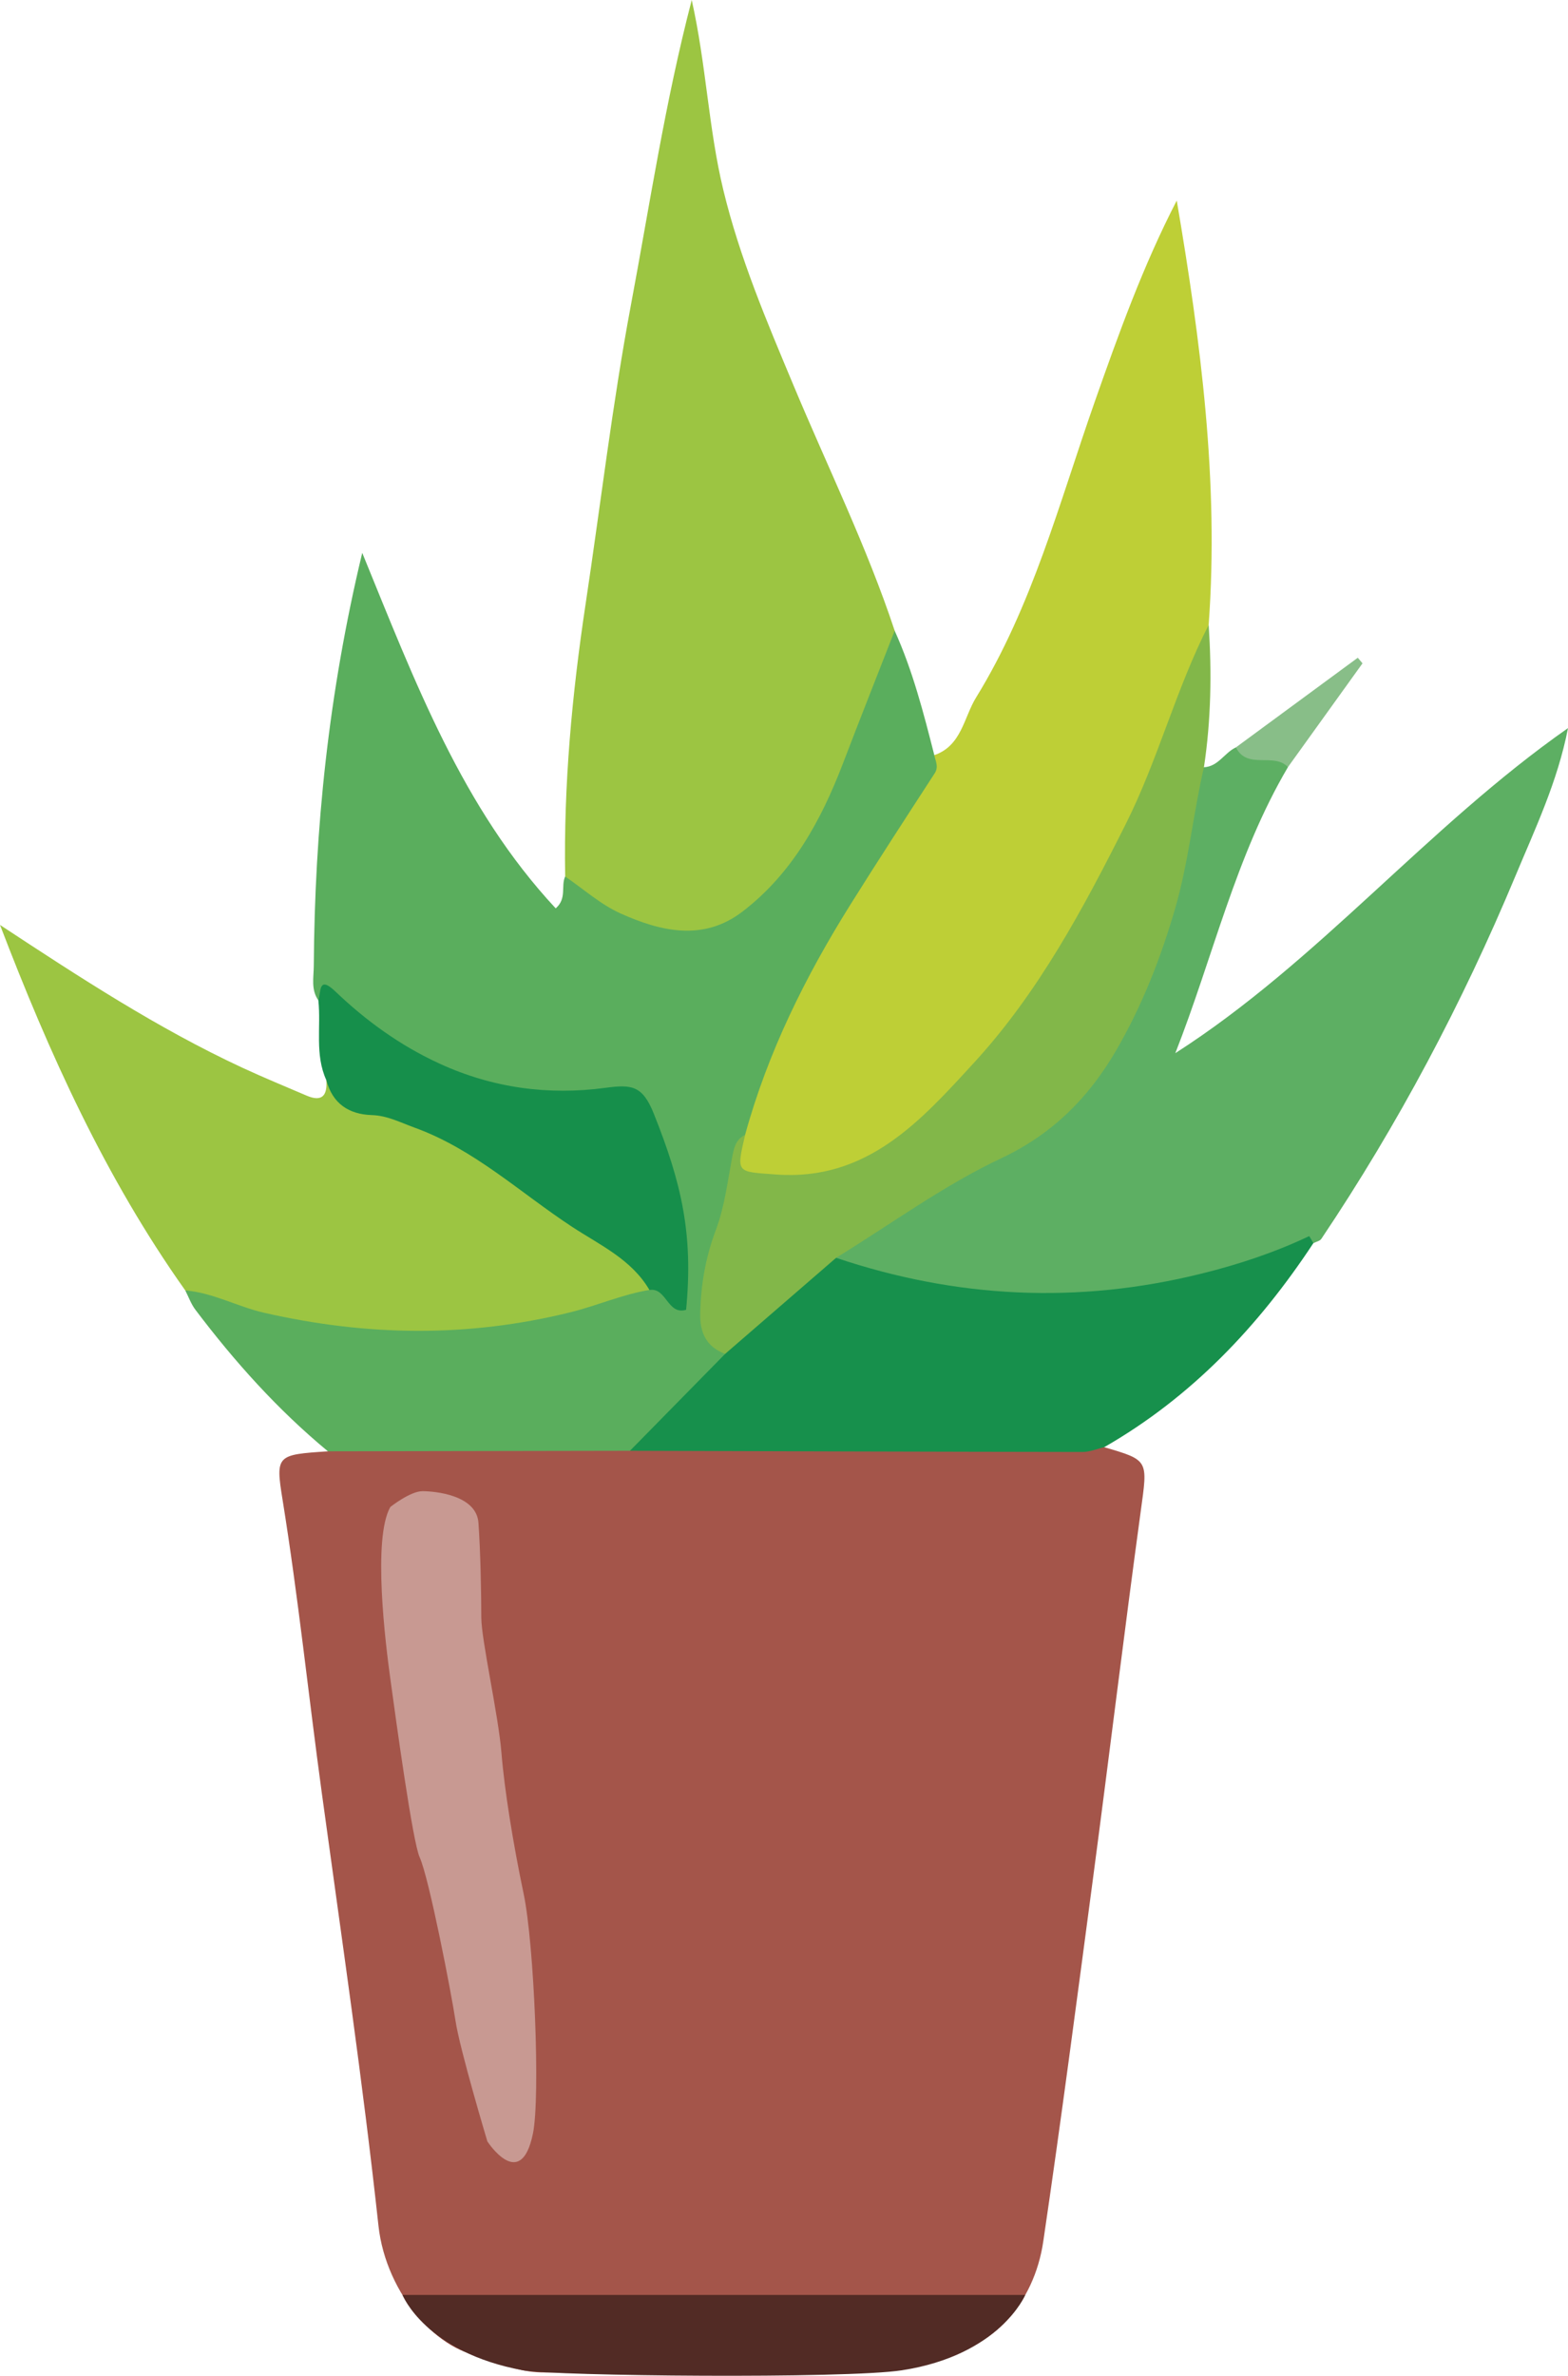 <?xml version="1.0" encoding="utf-8"?>
<!-- Generator: Adobe Illustrator 16.0.0, SVG Export Plug-In . SVG Version: 6.00 Build 0)  -->
<!DOCTYPE svg PUBLIC "-//W3C//DTD SVG 1.1//EN" "http://www.w3.org/Graphics/SVG/1.1/DTD/svg11.dtd">
<svg version="1.1" id="Layer_1" xmlns="http://www.w3.org/2000/svg" xmlns:xlink="http://www.w3.org/1999/xlink" x="0px" y="0px"
	 width="91.066px" height="137.934px" viewBox="0 0 91.066 137.934" enable-background="new 0 0 91.066 137.934"
	 xml:space="preserve">
<g id="Plante2_1_">
	<g id="Plante2">
		<g>
			<path fill-rule="evenodd" clip-rule="evenodd" fill="#A4554A" d="M28.258,136.807c-2.691-0.061-5.842-3.584-6.277-7.58
				c-0.914-8.402-2.148-16.766-3.293-25.141c-0.775-5.666-1.365-11.358-2.277-17.009c-0.422-2.606-0.338-2.619,2.635-2.815
				c0.635-0.65,1.469-0.592,2.262-0.594c5.072-0.008,10.145-0.051,15.217,0.011c8.287-0.031,16.576-0.022,24.863-0.013
				c0.924,0,1.881-0.159,2.74,0.356c2.615,0.76,2.529,0.747,2.125,3.71c-0.969,7.094-1.83,14.201-2.77,21.297
				c-0.934,7.037-1.855,14.076-2.891,21.099c-0.535,3.644-3.004,6.249-5.996,6.671c-1.459,0.852-3.098,0.893-4.699,0.908
				c-6.092,0.059-12.188,0.008-18.279,0.035C30.379,137.749,29.307,137.375,28.258,136.807z"/>
			<path fill-rule="evenodd" clip-rule="evenodd" fill="#5AAE5D" d="M36.586,84.23c-5.848,0.01-11.695,0.021-17.541,0.031
				c-2.918-2.414-5.424-5.211-7.699-8.222c-0.25-0.332-0.395-0.745-0.586-1.12c0.563-0.531,1.168-0.293,1.744-0.063
				c5.563,2.225,11.387,1.938,17.162,1.595c2.645-0.156,5.182-1.271,7.754-1.991c0.768-0.023,1.344,0.428,1.916,0.958
				c0.484-3.853-0.471-7.281-1.891-10.638c-0.404-0.961-0.979-1.25-2.023-1.133c-5.813,0.656-10.947-0.902-15.305-4.865
				c-0.459-0.416-0.906-0.885-1.627-0.703c-0.438-0.621-0.271-1.324-0.266-2.002c0.053-7.943,0.85-15.805,2.814-23.979
				c3.064,7.489,5.805,14.81,11.236,20.64c0.664-0.575,0.291-1.294,0.549-1.849c1.186-0.103,1.863,0.879,2.768,1.354
				c3.945,2.072,6.943,1.459,9.617-2.083c2.705-3.583,4.076-7.781,5.547-11.938c0.229-0.64,0.178-1.544,1.205-1.604
				c1.049,2.318,1.678,4.77,2.303,7.224c0.945,0.668,0.332,1.3-0.061,1.915c-2.689,4.201-5.439,8.366-7.643,12.858
				c-1.18,2.41-2.006,4.968-3.023,7.446c-0.945,3.094-1.863,6.193-2.324,9.402c-0.162,1.131,0.277,2.078,0.982,2.927
				c0.057,0.112,0.137,0.276,0.076,0.342C40.482,80.673,39.127,83.067,36.586,84.23z"/>
			<path fill-rule="evenodd" clip-rule="evenodd" fill="#9CC542" d="M51.961,36.619c-1.004,2.569-2.02,5.133-3.006,7.709
				c-1.275,3.332-2.965,6.406-5.846,8.607c-2.266,1.73-4.74,1.145-7.068,0.099c-1.16-0.521-2.15-1.417-3.217-2.144
				c-0.092-5.309,0.396-10.574,1.186-15.817c0.871-5.78,1.553-11.595,2.627-17.336c1.1-5.854,1.98-11.759,3.537-17.737
				c0.846,3.769,0.969,7.443,1.834,11.025c0.955,3.957,2.523,7.632,4.076,11.344C48.064,27.109,50.34,31.729,51.961,36.619z"/>
			<path fill-rule="evenodd" clip-rule="evenodd" fill="#BECF36" d="M43.275,65.883c1.314-4.785,3.496-9.178,6.115-13.363
				c1.602-2.559,3.248-5.086,4.891-7.617c0.252-0.387,0.051-0.71-0.02-1.061c1.584-0.537,1.715-2.188,2.424-3.34
				c3.273-5.309,4.84-11.328,6.885-17.149c1.393-3.96,2.813-7.916,4.773-11.709c1.393,8.177,2.459,16.341,1.854,24.634
				c-0.91,3.902-2.402,7.588-4.115,11.201c-2.877,6.066-6.256,11.788-11.051,16.572c-1.695,1.691-3.672,3.023-5.781,4.102
				c-1.795,0.918-3.846,0.713-5.689,0.285C41.986,68.071,42.793,66.817,43.275,65.883z"/>
			<path fill-rule="evenodd" clip-rule="evenodd" fill="#5DAF63" d="M69.92,44.545c0.836-0.037,1.193-0.846,1.861-1.153
				c1.043,0.287,2.402-0.264,3.02,1.146c-3.043,5.164-4.346,11.022-6.541,16.607c8.322-5.332,14.596-13.119,22.807-18.873
				c-0.609,3.121-1.914,5.85-3.059,8.597C84.93,58.24,81.199,65.283,76.74,71.926c-0.086,0.129-0.307,0.168-0.463,0.25
				c-4.428,2.123-9.01,3.467-14.012,3.292c-3.861-0.134-7.746,0.169-11.482-1.173c-0.76-0.273-1.598-0.337-2.176-0.989
				c-0.389-1.011,0.445-1.364,1.049-1.663c3.244-1.609,6.199-3.711,9.395-5.412c3.689-1.963,5.59-5.512,7.248-9.24
				c1.639-3.684,2.137-7.631,3.143-11.459C69.537,45.169,69.598,44.795,69.92,44.545z"/>
			<path fill-rule="evenodd" clip-rule="evenodd" fill="#9CC542" d="M37.717,74.893c-1.572,0.256-3.031,0.91-4.58,1.294
				c-5.963,1.475-11.824,1.392-17.789,0.032c-1.566-0.357-2.98-1.168-4.588-1.299C6.121,68.381,2.855,61.158,0,53.7
				c4.611,3.032,9.141,5.997,14.07,8.288c1.229,0.57,2.486,1.085,3.732,1.62c0.912,0.393,1.217-0.015,1.152-0.892
				c0.482-0.529,0.609,0.082,0.732,0.291c0.408,0.71,1.02,1.043,1.793,1.197c3.174,0.635,5.939,2.126,8.48,4.078
				c2.172,1.668,4.598,2.973,6.719,4.709C37.264,73.469,38.162,73.83,37.717,74.893z"/>
			<path fill-rule="evenodd" clip-rule="evenodd" fill="#17904C" d="M48.559,73.027c6.988,2.346,14.035,2.701,21.227,0.916
				c2.172-0.537,4.24-1.226,6.246-2.174c0.016-0.006,0.16,0.265,0.246,0.406c-3.186,4.832-7.08,8.939-12.146,11.846
				c-0.422,0.098-0.842,0.279-1.26,0.278c-8.762-0.011-17.523-0.042-26.285-0.069c1.842-1.875,3.686-3.75,5.527-5.625
				C43.715,76.112,45.811,74.195,48.559,73.027z"/>
			<path fill-rule="evenodd" clip-rule="evenodd" fill="#82B749" d="M48.559,73.027c-2.148,1.859-4.295,3.719-6.445,5.578
				c-1.084-0.406-1.471-1.223-1.447-2.338c0.035-1.672,0.309-3.267,0.908-4.855c0.494-1.311,0.672-2.748,0.932-4.139
				c0.107-0.573,0.195-1.102,0.77-1.391c-0.523,2.257-0.514,2.135,1.795,2.307c5.307,0.392,8.422-3.142,11.498-6.491
				c3.736-4.069,6.336-8.926,8.811-13.854c1.885-3.752,2.912-7.838,4.818-11.566c0.18,2.766,0.139,5.522-0.277,8.268
				c-0.631,2.725-0.887,5.501-1.68,8.229c-0.85,2.92-1.943,5.682-3.443,8.253c-1.561,2.675-3.646,4.802-6.629,6.209
				C54.803,68.823,51.748,71.068,48.559,73.027z"/>
			<path fill-rule="evenodd" clip-rule="evenodd" fill="#168F4B" d="M37.717,74.893c-1.039-1.778-2.869-2.601-4.486-3.662
				c-3.018-1.979-5.688-4.51-9.168-5.768c-0.813-0.293-1.566-0.695-2.471-0.723c-1.33-0.041-2.281-0.668-2.637-2.023
				c-0.684-1.492-0.303-3.092-0.465-4.637c0.164-0.479-0.016-1.476,0.988-0.516c1.791,1.71,3.771,3.142,6.049,4.188
				c3.086,1.418,6.326,1.849,9.617,1.408c1.545-0.209,2.17-0.147,2.832,1.51c1.611,4.033,2.295,6.996,1.871,11.375
				C38.756,76.367,38.717,74.732,37.717,74.893z"/>
			<path fill-rule="evenodd" clip-rule="evenodd" fill="#88BE88" d="M74.801,44.537c-0.82-0.875-2.369,0.175-3.02-1.146
				c2.359-1.735,4.717-3.47,7.076-5.204c0.092,0.109,0.184,0.217,0.275,0.325C77.688,40.521,76.246,42.529,74.801,44.537z"/>
		</g>
		<path fill="#C89992" d="M22.67,87.492c-1.041,1.832-0.283,7.926,0.002,9.995c0.324,2.368,1.293,9.448,1.699,10.339
			c0.553,1.21,1.854,7.965,2.084,9.5c0.25,1.666,1.85,7,1.85,7s1.941,3,2.648-0.459c0.434-2.113,0.072-11.006-0.541-13.916
			c-0.611-2.91-1.115-6.027-1.291-8.209c-0.174-2.15-1.168-6.539-1.168-7.833c0-1.313-0.047-3.884-0.166-5.5
			c-0.117-1.616-2.535-1.833-3.25-1.833S22.67,87.492,22.67,87.492z"/>
	</g>
	<path fill-rule="evenodd" clip-rule="evenodd" fill="#522B25" d="M23.375,133.24c0,0,1.328,3.336,7.004,4.377
		c1.832,0.336,18.721,0.5,21.992,0c5.707-0.875,7.174-4.377,7.174-4.377H23.375z"/>
</g>
</svg>
